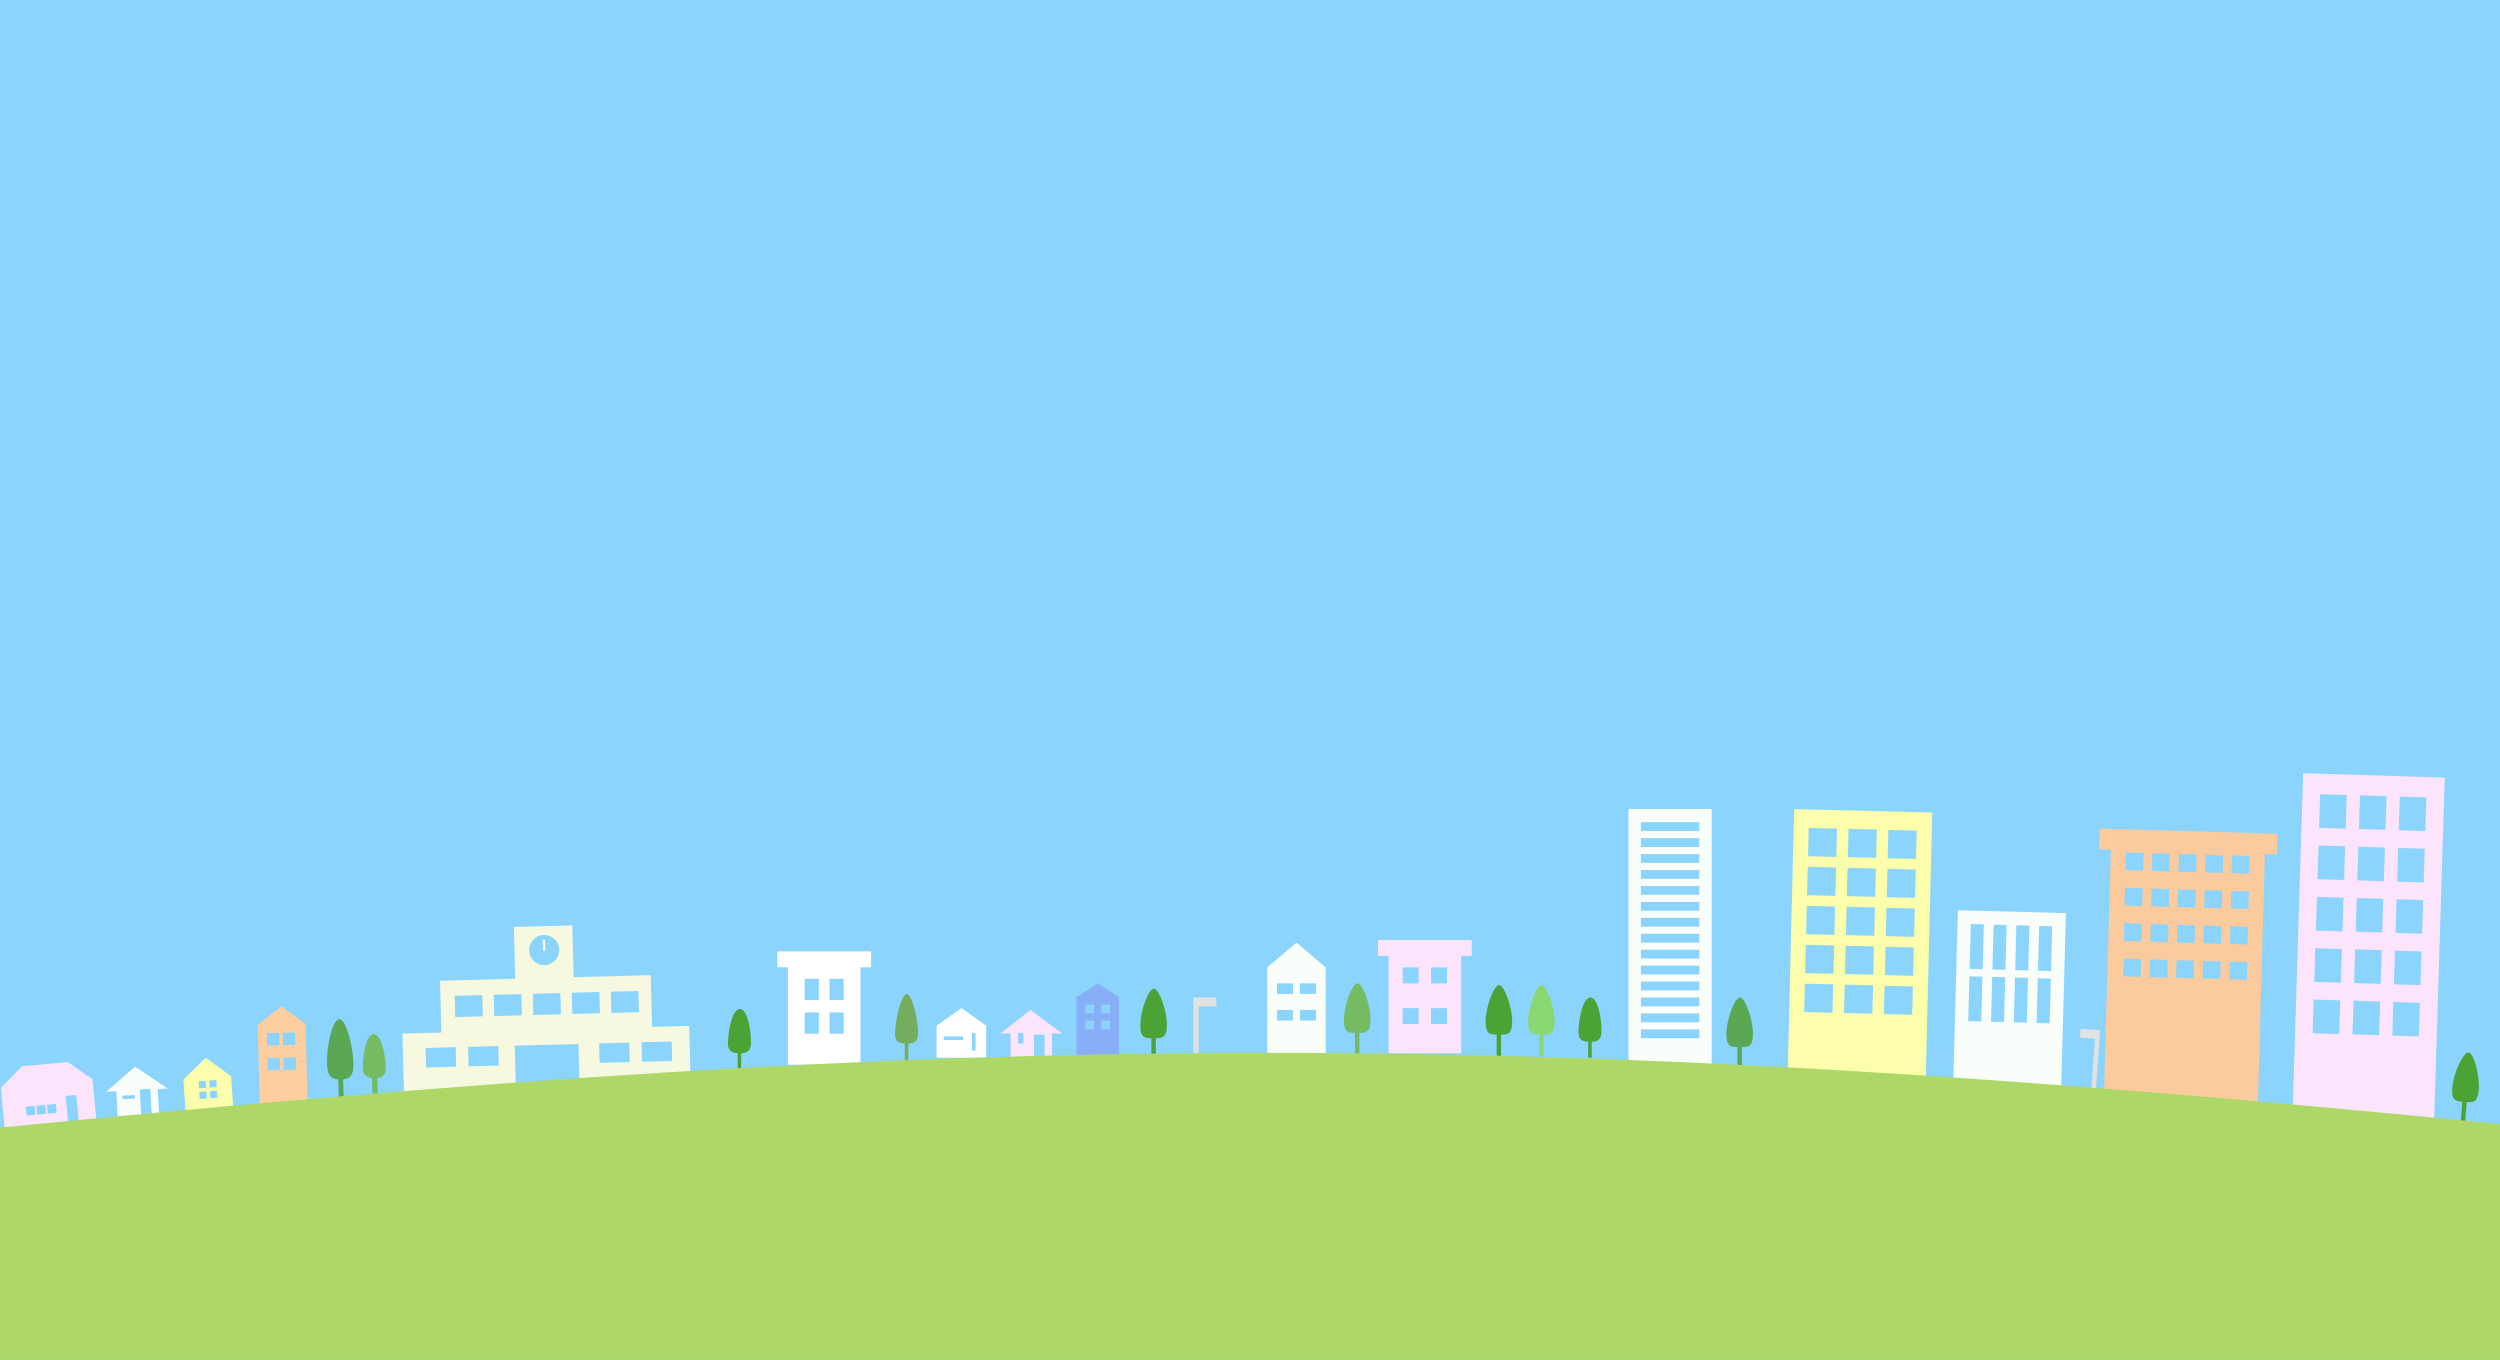 <svg width="1412" height="768" viewBox="0 0 1412 768" fill="none" xmlns="http://www.w3.org/2000/svg">
<path d="M1412 0H0V768H1412V0Z" fill="#8BD4FD"/>
<path d="M199.62 599.94C199.38 591.94 195.77 575.55 191.62 575.67C187.47 575.79 184.38 592.4 184.62 600.4C184.84 607.59 187.12 609.45 191.03 609.65L191.37 620.7L194.12 620.62L193.78 609.62C198 609.16 199.85 607.2 199.62 599.94Z" fill="#5AA754"/>
<path d="M217.93 603.39C217.68 595.39 215.22 583.96 211.08 584.09C206.94 584.22 204.69 595.78 204.93 603.78C205.04 607.4 207.83 608.67 210.09 608.99L210.43 620.12L213.43 620.03L213.09 608.93C215.52 608.51 218 607.1 217.93 603.39Z" fill="#75BB61"/>
<path d="M417.88 569.84C413.73 569.84 411.31 581.34 411.12 589.34C411.02 594.11 414.29 594.75 416.62 594.83V603.83H418.62V594.83C421.18 594.77 424.01 594.2 424.12 589.34C424.31 581.34 422 569.84 417.88 569.84Z" fill="#4BA336"/>
<path d="M898.25 563.39C894.11 563.39 891.68 574.89 891.5 582.89C891.39 587.66 894.66 588.3 897 588.38V597.38H899V588.38C901.55 588.31 904.39 587.74 904.5 582.88C904.68 574.89 902.39 563.39 898.25 563.39Z" fill="#4BA336"/>
<path d="M512.25 561.39C509 561.39 505.68 575.89 505.5 583.89C505.39 588.66 508.66 589.3 511 589.38V600.38H513V589.38C515.55 589.31 518.39 588.74 518.5 583.88C518.68 575.89 515 561.39 512.25 561.39Z" fill="#74AD5D"/>
<path d="M659.06 578.89C659.13 570.89 654.56 558.39 651.81 558.39C648.56 558.39 644.13 570.89 644.06 578.89C644.06 585.74 646.14 586.34 650.31 586.39V598.39H652.81V586.39C657 586.34 659 585.74 659.06 578.89Z" fill="#4BA336"/>
<path d="M854.06 576.89C854.13 568.89 849.56 556.39 846.81 556.39C843.56 556.39 839.13 568.89 839.06 576.89C839.06 583.74 841.14 584.34 845.31 584.39V596.39H847.81V584.39C852 584.34 854 583.74 854.06 576.89Z" fill="#4BA336"/>
<path d="M878.06 576.89C878.13 568.89 873.56 556.39 870.81 556.39C867.56 556.39 863.13 568.89 863.06 576.89C863.06 583.74 865.14 584.34 869.31 584.39V596.39H871.81V584.39C876 584.34 878 583.74 878.06 576.89Z" fill="#8AD871"/>
<path d="M774.06 575.89C774.13 567.89 769.56 555.39 766.81 555.39C763.56 555.39 759.13 567.89 759.06 575.89C759.06 582.74 761.14 583.34 765.31 583.39V595.39H767.81V583.39C772 583.34 774 582.74 774.06 575.89Z" fill="#75BB61"/>
<path d="M990.06 583.89C990.13 575.89 985.56 563.39 982.81 563.39C979.56 563.39 975.13 575.89 975.06 583.89C975.06 590.74 977.14 591.34 981.31 591.39V603.39H983.81V591.39C988 591.34 990 590.74 990.06 583.89Z" fill="#5AA754"/>
<path d="M1400 615.46C1400.67 607.46 1397.07 594.68 1394.32 594.46C1391.08 594.22 1385.72 606.34 1385.05 614.32C1384.47 621.14 1386.56 621.89 1390.71 622.26L1389.8 634.26L1392.3 634.45L1393.2 622.45C1397.35 622.72 1399.43 622.28 1400 615.46Z" fill="#4BA336"/>
<path d="M674 596.39V563.39H687V568.39H677V596.39H674Z" fill="#E2E2E2"/>
<path d="M1183.82 614.74L1186.15 581.83L1175.18 581.05L1174.83 586.03L1183.27 586.63L1181.29 614.56L1183.82 614.74Z" fill="#E2E2E2"/>
<path d="M158.79 568.4L145.56 578.93L146.71 623.73L173.71 623.04L172.56 578.24L158.79 568.4ZM158.22 604.4L151.22 604.58L151.04 597.58L158.04 597.4L158.22 604.4ZM157.86 590.4L150.86 590.57L150.68 583.57L157.68 583.39L157.86 590.4ZM167.22 604.16L160.22 604.34L160.04 597.34L167.04 597.16L167.22 604.16ZM166.86 590.16L159.86 590.34L159.68 583.34L166.68 583.16L166.86 590.16Z" fill="#FECE9F"/>
<path d="M116.26 597.43L103.57 609.69L104.77 627.28L131.71 625.44L130.51 607.85L116.26 597.43ZM116.83 620.43L112.83 620.71L112.56 616.71L116.56 616.43L116.83 620.43ZM116.42 614.43L112.42 614.7L112.15 610.7L116.15 610.43L116.42 614.43ZM122.82 620L118.82 620.28L118.54 616.28L122.54 616L122.82 620ZM122.41 614L118.41 614.27L118.14 610.27L122.14 610L122.41 614Z" fill="#FCFEAC"/>
<path d="M94.84 614.85L76.27 602.44L60 616.66L65.72 616.31L66.5 631.31L89.88 630L89.1 615.05L94.84 614.85ZM76.2 620.47L69.2 620.83L69.1 618.83L76.1 618.47L76.2 620.47ZM85.66 629L79.66 629.31L78.93 615.31L84.93 614.99L85.66 629Z" fill="#F9FEFB"/>
<path d="M38.31 599.83L12.45 602.22L0.51 614.37L2.72 638.27L54.5 633.48L52.29 609.58L38.31 599.83ZM20 629.64L15 630.1L14.54 625.1L19.54 624.64L20 629.64ZM26 629.09L21 629.55L20.54 624.55L25.54 624.09L26 629.09ZM32 628.53L27 629L26.54 624L31.54 623.54L32 628.53ZM44.5 633.41L38.5 633.96L37.1 619L43.1 618.45L44.5 633.41Z" fill="#FCE4FD"/>
<path d="M307.817 530.606L306.517 530.64L306.689 537.138L307.989 537.103L307.817 530.606Z" fill="#F6F8DF"/>
<path d="M368.3 580L367.52 550.76L324 551.92L323.22 522.68L290.22 523.55L291 552.79L248.52 553.92L249.29 583.16L227.29 583.74L228.17 616.74L390.11 612.44L389.23 579.44L368.3 580ZM322.94 560.7L338.54 560.28L338.86 572.28L323.26 572.69L322.94 560.7ZM307.11 528.11C308.791 528.065 310.447 528.52 311.869 529.416C313.292 530.313 314.416 531.611 315.101 533.146C315.785 534.682 315.999 536.386 315.715 538.043C315.431 539.7 314.662 541.236 313.505 542.456C312.348 543.676 310.855 544.525 309.215 544.897C307.575 545.268 305.862 545.145 304.292 544.543C302.723 543.941 301.367 542.886 300.396 541.513C299.426 540.141 298.884 538.511 298.84 536.83C298.809 535.714 298.999 534.603 299.398 533.561C299.798 532.518 300.399 531.565 301.167 530.755C301.935 529.945 302.855 529.294 303.875 528.841C304.895 528.387 305.994 528.138 307.11 528.11ZM316.5 560.87L316.81 572.87L301.21 573.28L300.89 561.28L316.5 560.87ZM278.84 561.87L294.45 561.45L294.77 573.45L279.16 573.87L278.84 561.87ZM257.69 602.45L240.69 602.9L240.39 591.9L257.39 591.45L257.69 602.45ZM256.79 562.45L272.4 562L272.72 574L257.11 574.41L256.79 562.45ZM281.68 601.81L264.68 602.26L264.39 591.26L281.39 590.81L281.68 601.81ZM327.29 611.6L291.29 612.6L290.71 590.6L326.71 589.65L327.29 611.6ZM355.66 599.84L338.66 600.29L338.37 589.29L355.37 588.84L355.66 599.84ZM360.91 571.69L345.3 572.11L344.99 560.11L360.59 559.7L360.91 571.69ZM379.65 599.21L362.65 599.66L362.36 588.66L379.36 588.21L379.65 599.21Z" fill="#F6F8DF"/>
<path d="M439 537.34V546.34H445V601.34H486V546.34H492V537.34H439ZM462.5 583.84H454.5V571.84H462.5V583.84ZM462.5 564.84H454.5V552.84H462.5V564.84ZM476.5 583.84H468.5V571.84H476.5V583.84ZM476.5 564.84H468.5V552.84H476.5V564.84Z" fill="white"/>
<path d="M543 569.39L529 579.29V597.39H557V579.29L543 569.39ZM544 587.39H533V585.39H544V587.39ZM551 593.39H549V583.39H551V593.39Z" fill="white"/>
<path d="M599.91 583.76L582 570.39L565 583.76L570.73 583.7V598.7H594.14V583.7L599.91 583.76ZM578 589.39H575V583.39H578V589.39ZM590 597.39H584V584.39H590V597.39Z" fill="#FCE4FD"/>
<path d="M620 555.39L608 563.17V597.39H632V563.17L620 555.39ZM618 581.39H613V576.39H618V581.39ZM618 572.39H613V567.39H618V572.39ZM627 581.39H622V576.39H627V581.39ZM627 572.39H622V567.39H627V572.39Z" fill="#88AEF7"/>
<path d="M732.25 532.39L715.75 546.39V595.39H748.75V546.39L732.25 532.39ZM730.25 576.39H721.25V570.39H730.25V576.39ZM730.25 561.39H721.25V555.39H730.25V561.39ZM743.25 576.39H734.25V570.39H743.25V576.39ZM743.25 561.39H734.25V555.39H743.25V561.39Z" fill="#F9FEFB"/>
<path d="M778.25 530.89V539.89H784.25V594.89H825.25V539.89H831.25V530.89H778.25ZM801.25 578.39H792.25V569.39H801.25V578.39ZM801.25 555.39H792.25V546.39H801.25V555.39ZM817.25 578.39H808.25V569.39H817.25V578.39ZM817.25 555.39H808.25V546.39H817.25V555.39Z" fill="#FCE4FD"/>
<path d="M919.75 456.89V605.89H966.75V456.89H919.75ZM959.75 586.39H926.75V581.39H959.75V586.39ZM959.75 577.39H926.75V572.39H959.75V577.39ZM959.75 568.39H926.75V563.39H959.75V568.39ZM959.75 559.39H926.75V554.39H959.75V559.39ZM959.75 550.39H926.75V545.39H959.75V550.39ZM959.75 541.39H926.75V536.39H959.75V541.39ZM959.75 532.39H926.75V527.39H959.75V532.39ZM959.75 523.39H926.75V518.39H959.75V523.39ZM959.75 514.39H926.75V509.39H959.75V514.39ZM959.75 505.39H926.75V500.39H959.75V505.39ZM959.75 496.39H926.75V491.39H959.75V496.39ZM959.75 487.39H926.75V482.39H959.75V487.39ZM959.75 478.39H926.75V473.39H959.75V478.39ZM959.75 469.39H926.75V464.39H959.75V469.39Z" fill="#F9FEFB"/>
<path d="M1013.34 457L1009.68 606L1087.68 607.91L1091.34 458.91L1013.34 457ZM1035 572L1019 571.6L1019.39 555.6L1035.39 555.99L1035 572ZM1035.54 550L1019.54 549.61L1019.93 533.61L1035.93 534L1035.54 550ZM1036.08 528L1020.08 527.61L1020.47 511.61L1036.47 512.01L1036.08 528ZM1036.62 506L1020.62 505.6L1021.01 489.6L1037.01 489.99L1036.62 506ZM1037.16 484L1021.16 483.61L1021.55 467.61L1037.55 468L1037.16 484ZM1057.5 572.53L1041.5 572.14L1041.89 556.14L1057.89 556.53L1057.5 572.53ZM1058.04 550.53L1042.04 550.13L1042.43 534.13L1058.43 534.52L1058.04 550.53ZM1058.58 528.53L1042.58 528.14L1042.97 512.14L1058.97 512.54L1058.58 528.53ZM1059.12 506.53L1043.12 506.14L1043.51 490.14L1059.51 490.53L1059.12 506.53ZM1059.66 484.53L1043.66 484.13L1044.05 468.13L1060.05 468.52L1059.66 484.53ZM1080 573.13L1064 572.74L1064.4 556.74L1080.4 557.14L1080 573.13ZM1080.54 551.13L1064.54 550.74L1064.94 534.74L1080.94 535.13L1080.54 551.13ZM1081.08 529.13L1065.08 528.74L1065.48 512.74L1081.48 513.13L1081.08 529.13ZM1081.62 507.13L1065.62 506.74L1066.02 490.74L1082.02 491.14L1081.62 507.13ZM1082.16 485.13L1066.16 484.74L1066.56 468.74L1082.56 469.13L1082.16 485.13Z" fill="#FCFEAB"/>
<path d="M1105.81 514.1L1103.17 612.57L1164.17 614.2L1166.81 515.73L1105.81 514.1ZM1119 576.93L1111.64 576.73L1112.32 551.43L1119.68 551.63L1119 576.93ZM1119.79 547.41L1112.43 547.21L1113.11 521.91L1120.47 522.11L1119.79 547.41ZM1131.88 577.27L1124.52 577.08L1125.2 551.77L1132.55 551.97L1131.88 577.27ZM1132.67 547.75L1125.31 547.56L1125.99 522.26L1133.34 522.45L1132.67 547.75ZM1144.75 577.62L1137.4 577.42L1138.07 552.12L1145.43 552.32L1144.75 577.62ZM1145.54 548.1L1138.19 547.9L1138.86 522.6L1146.22 522.8L1145.54 548.1ZM1157.62 578L1150.26 577.8L1150.94 552.5L1158.3 552.7L1157.62 578ZM1158.41 548.48L1151.05 548.29L1151.73 522.98L1159.09 523.18L1158.41 548.48Z" fill="#F9FEFB"/>
<path d="M1185.81 468L1185.47 479.71L1192.21 479.9L1188.21 622.63L1275.21 625.13L1279.21 482.4L1285.94 482.6L1286.28 470.89L1185.81 468ZM1200.68 481.43L1210.68 481.72L1210.39 491.72L1200.39 491.43L1200.68 481.43ZM1200.23 501.43L1210.23 501.72L1209.94 511.72L1199.94 511.44L1200.23 501.43ZM1199.78 521.43L1209.78 521.72L1209.5 531.72L1199.5 531.43L1199.78 521.43ZM1209.04 551.71L1199.04 551.43L1199.33 541.43L1209.33 541.72L1209.04 551.71ZM1215.67 481.88L1225.67 482.16L1225.38 492.16L1215.38 491.87L1215.67 481.88ZM1215.22 501.88L1225.22 502.17L1224.93 512.17L1214.93 511.89L1215.22 501.88ZM1214.77 521.88L1224.77 522.16L1224.48 532.16L1214.48 531.87L1214.77 521.88ZM1224.03 552.15L1214.03 551.87L1214.31 541.87L1224.31 542.16L1224.03 552.15ZM1230.67 482.32L1240.67 482.6L1240.39 492.6L1230.39 492.31L1230.67 482.32ZM1230.22 502.32L1240.22 502.61L1239.94 512.61L1229.94 512.32L1230.22 502.32ZM1229.77 522.32L1239.77 522.61L1239.49 532.61L1229.49 532.32L1229.77 522.32ZM1239.02 552.6L1229.02 552.31L1229.31 542.31L1239.31 542.6L1239.02 552.6ZM1245.66 482.76L1255.66 483.05L1255.37 493.05L1245.37 492.76L1245.66 482.76ZM1245.21 502.76L1255.21 503.05L1254.92 513.05L1244.92 512.76L1245.21 502.76ZM1244.76 522.76L1254.76 523.05L1254.47 533.05L1244.47 532.76L1244.76 522.76ZM1254 553L1244 552.71L1244.29 542.71L1254.29 543L1254 553ZM1260.63 483.16L1270.63 483.45L1270.34 493.45L1260.34 493.17L1260.63 483.16ZM1260.18 503.16L1270.18 503.45L1269.89 513.45L1259.89 513.16L1260.18 503.16ZM1259.73 523.16L1269.73 523.45L1269.44 533.45L1259.44 533.17L1259.73 523.16ZM1268.99 553.44L1258.99 553.15L1259.27 543.15L1269.27 543.43L1268.99 553.44Z" fill="#FCCB9D"/>
<path d="M1294.73 632.59L1374.73 635.11L1380.8 439.2L1300.8 436.68L1294.73 632.59ZM1355.42 449.91L1370.42 450.38L1369.82 469.38L1354.82 468.91L1355.42 449.91ZM1354.5 478.91L1369.5 479.39L1368.9 498.39L1353.9 497.91L1354.5 478.91ZM1353.59 507.91L1368.59 508.38L1368 527.38L1353 526.91L1353.59 507.91ZM1352.68 536.91L1367.68 537.38L1367.08 556.38L1352.08 555.91L1352.68 536.91ZM1351.77 565.91L1366.77 566.38L1366.17 585.38L1351.17 584.91L1351.77 565.91ZM1332.93 449.2L1347.93 449.67L1347.33 468.67L1332.33 468.2L1332.93 449.2ZM1332.01 478.2L1347.01 478.67L1346.41 497.67L1331.41 497.2L1332.01 478.2ZM1331.1 507.2L1346.1 507.67L1345.5 526.67L1330.5 526.2L1331.1 507.2ZM1330.19 536.2L1345.19 536.67L1344.6 555.67L1329.6 555.2L1330.19 536.2ZM1329.28 565.2L1344.28 565.68L1343.68 584.68L1328.68 584.2L1329.28 565.2ZM1310.44 448.55L1325.44 449.03L1324.84 468.03L1309.84 467.55L1310.44 448.55ZM1309.53 477.55L1324.53 478.02L1323.93 497.02L1308.93 496.55L1309.53 477.55ZM1308.61 506.55L1323.61 507.03L1323.01 526.03L1308.01 525.56L1308.61 506.55ZM1307.7 535.55L1322.7 536.02L1322.11 555.02L1307.11 554.55L1307.7 535.55ZM1306.79 564.55L1321.79 565.02L1321.19 584.02L1306.19 583.55L1306.79 564.55Z" fill="#FCE4FD"/>
<path d="M0 768H1412V634.89C851.5 579.39 552.5 582.39 0 636.89V768Z" fill="#ADD868"/>
</svg>
